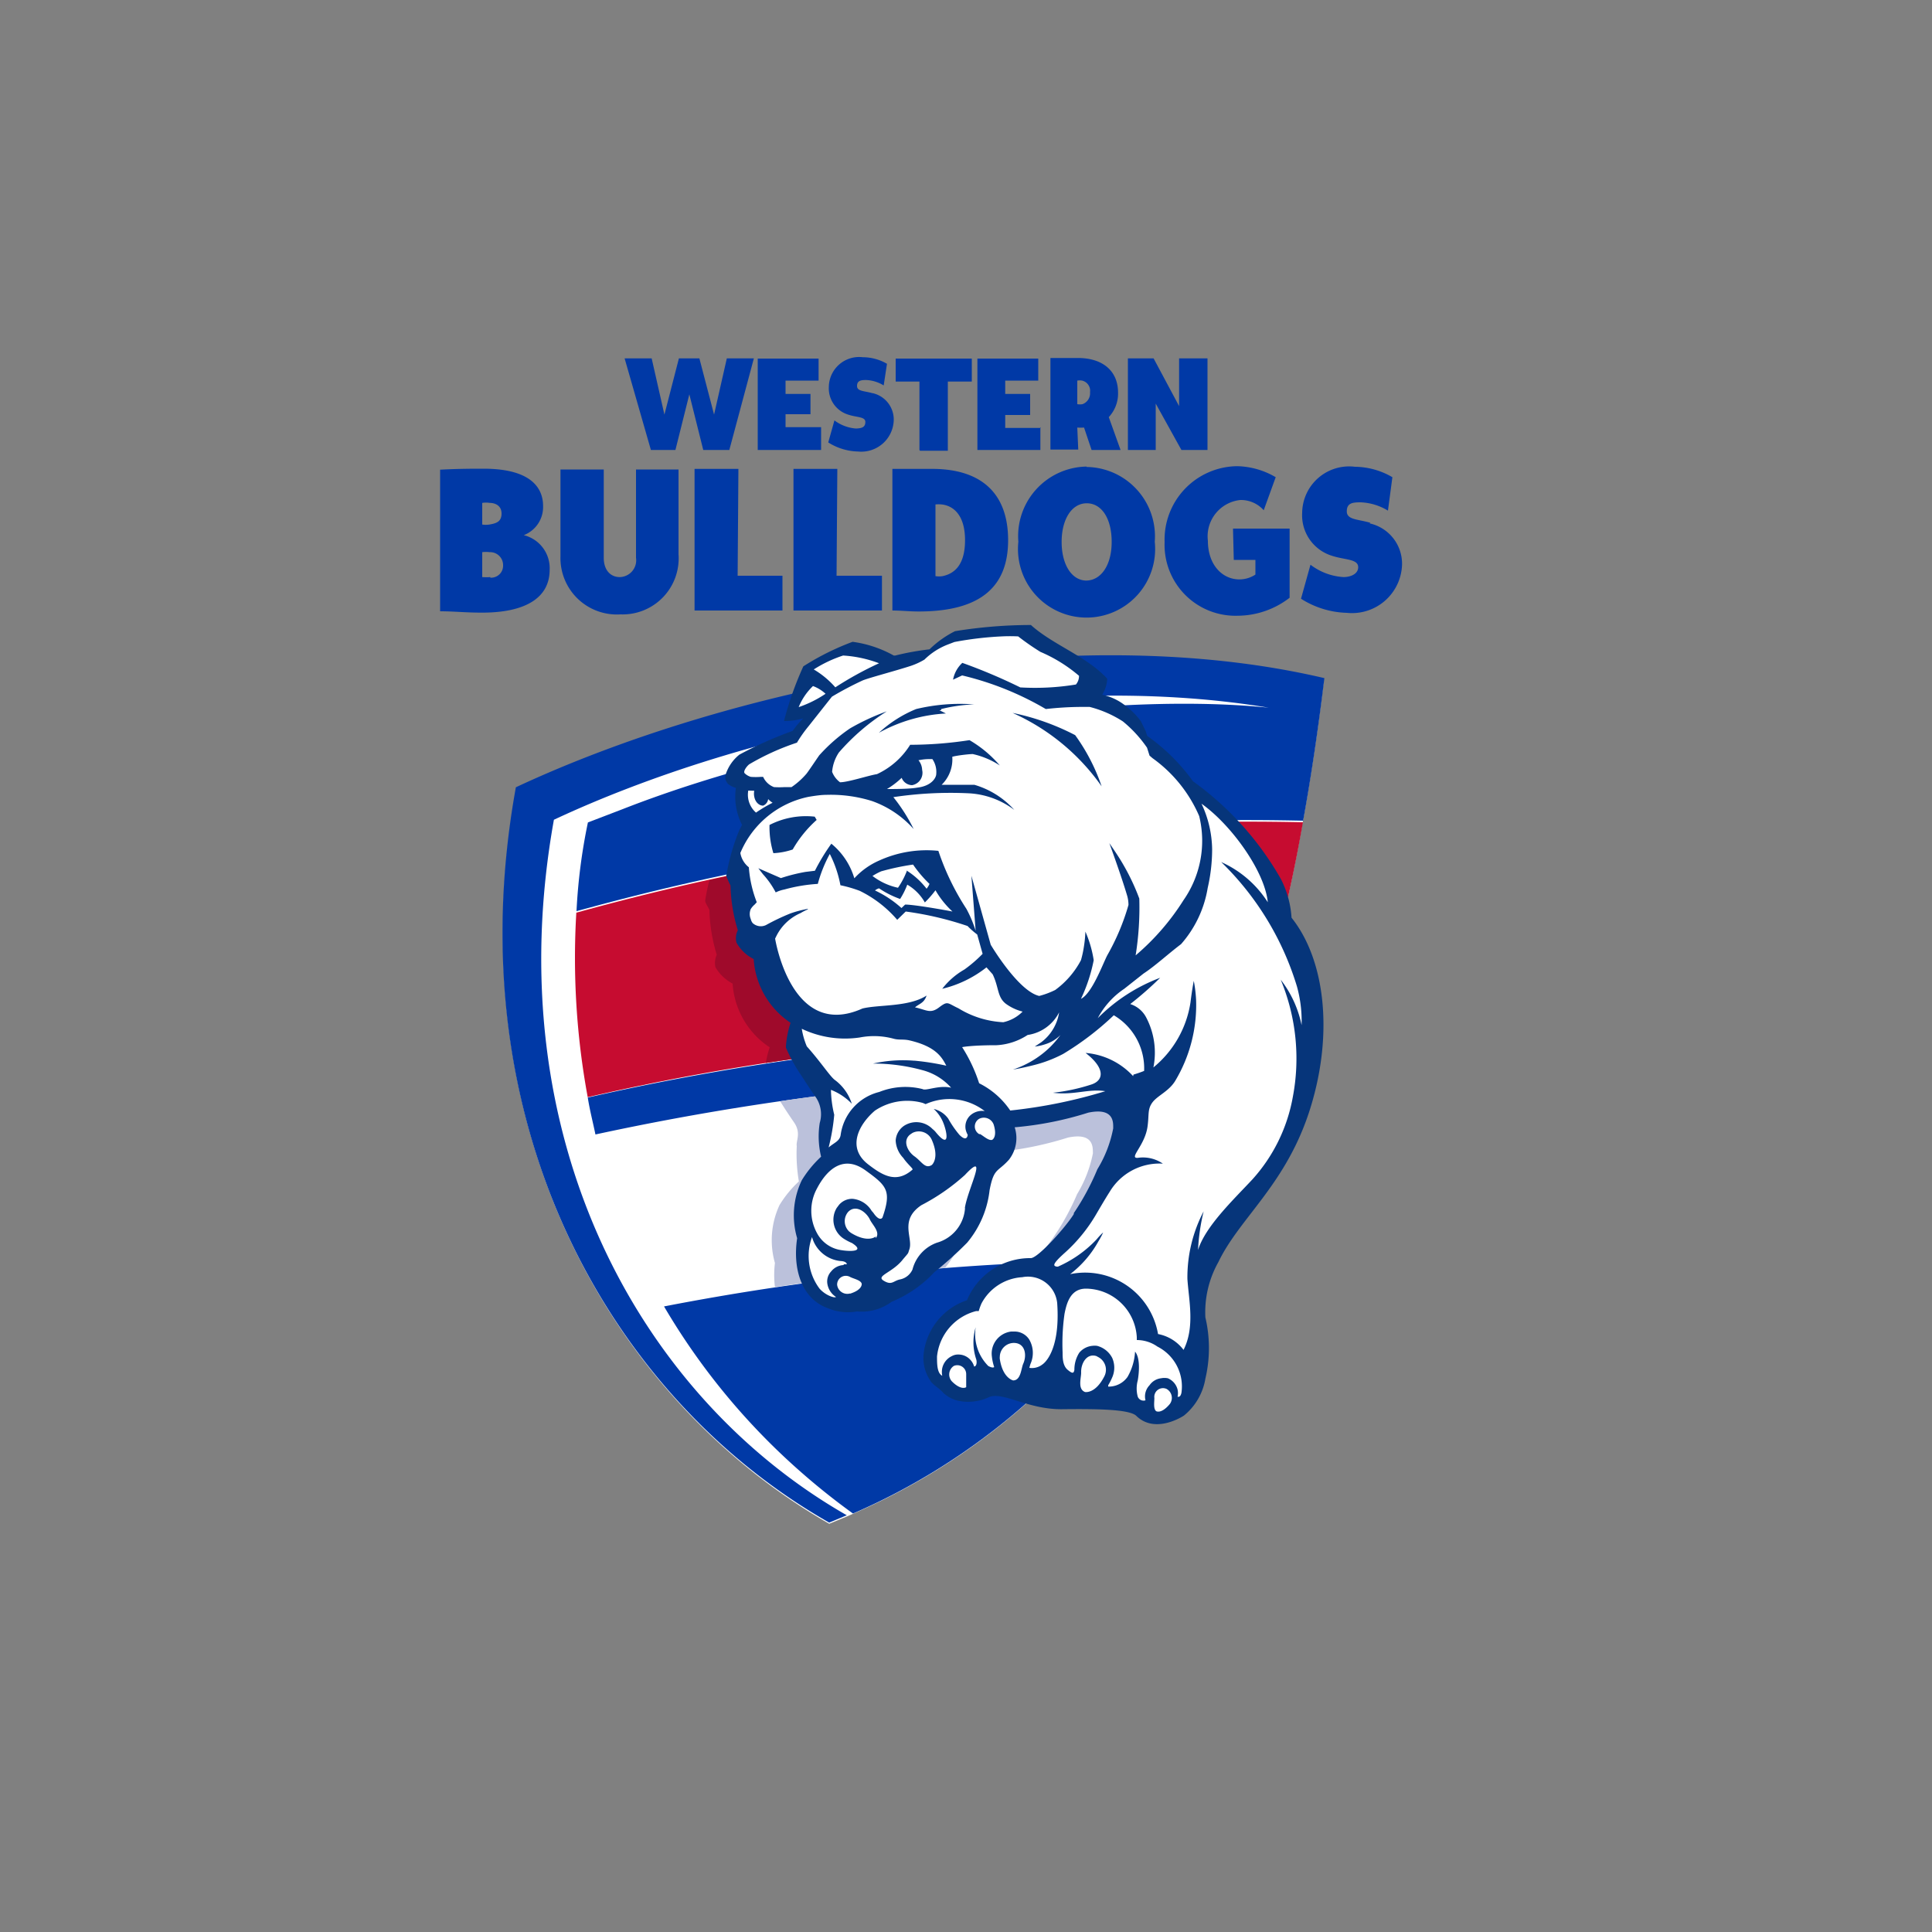 <svg id="Layer_1" data-name="Layer 1" xmlns="http://www.w3.org/2000/svg" viewBox="-7.5 -7.7 100 100"><rect x="-7.5" y="-7.7" width="100" height="100" fill="#808080" stroke="none"/><defs><style>.cls-1{fill:none;}.cls-2{fill:#fff;}.cls-3{fill:#0039a6;}.cls-4{fill:#c60c30;}.cls-5{fill:#bbc1db;}.cls-6{fill:#9f0a2b;}.cls-7{fill:#06357a;}</style></defs><title>western-bulldogs</title><path class="cls-1" d="M0,0H80V80H0Z"/><path class="cls-2" d="M59.92,34.9q.66-3.67,1.1-7.38c-13.56-3.18-30.86.53-41.81,5.65-3.11,17.31,4.84,31.5,16.21,38l.92-.38.34-.15A33.69,33.69,0,0,0,51.86,57.56M56.52,48c.24-.66.46-1.33.69-2m0,0A85,85,0,0,0,59.92,34.9m-8,22.64A48,48,0,0,0,56.52,48"/><path class="cls-2" d="M51.86,31.07h0"/><path class="cls-3" d="M26.87,59.92a34.86,34.86,0,0,0,6.78,8.3,36.1,36.1,0,0,0,3,2.42A33.82,33.82,0,0,0,51.87,57.55a124.13,124.13,0,0,0-14.31.75c-3.61.39-7.18.94-10.69,1.62M22.92,49.09c.1.65.27,1.3.4,1.93a138.46,138.46,0,0,1,33.21-3.08c.24-.66.47-1.34.69-2a131.07,131.07,0,0,0-34.3,3.17m-3.73-16c-3.12,17.33,4.85,31.53,16.23,38l.91-.38c-10.76-6.15-18.11-19.59-15.16-36,9.7-4.54,24.59-7.86,37-5.8-9.22-.94-23.77,1.46-33.44,5.25l-1.8.69a29.39,29.39,0,0,0-.59,4.59l.67-.18a129.8,129.8,0,0,1,36.94-4.5c.43-2.37.79-4.83,1.1-7.38-13.58-3.19-30.9.53-41.85,5.65"/><path class="cls-4" d="M33.74,36.93h0c-3.85.69-7.65,1.57-11.41,2.61a39.66,39.66,0,0,0,.59,9.55,124.79,124.79,0,0,1,15.49-2.57h0a131,131,0,0,1,18.81-.6,83.21,83.21,0,0,0,2.72-11.06,130.69,130.69,0,0,0-26.2,2.07"/><path class="cls-5" d="M47,56.38l0,0a11.23,11.23,0,0,1-1,1.23c2-.08,3.9-.11,5.86-.1a47.68,47.68,0,0,0,4.66-9.62A135.71,135.71,0,0,0,32.88,49.3s0,0,0,0c.28.45.55.85.73,1.11.37.55.08.94.13,1.21a8.43,8.43,0,0,0,.11,1.83,5.75,5.75,0,0,0-1,1.22,4.3,4.3,0,0,0-.24,3,5.22,5.22,0,0,0,0,1.25q4.4-.66,8.81-1h0a5.34,5.34,0,0,0,1.16-2.72c.21-1.17.42-.93,1-1.58a1.84,1.84,0,0,0,.3-1.68h.07a17.64,17.64,0,0,0,3.83-.76c1.4-.29,1.27.59,1.29.81a6.53,6.53,0,0,1-.82,2.12A12.83,12.83,0,0,1,47,56.38"/><path class="cls-6" d="M58.25,41.82a10,10,0,0,0-.64-2.73,14.41,14.41,0,0,0-3.51-4.23,130.19,130.19,0,0,0-24.88,3A10.46,10.46,0,0,0,29,38.91c0,.12.13.3.22.49a8.51,8.51,0,0,0,.38,2.32,1,1,0,0,0-.07.64,2.21,2.21,0,0,0,.89.85,4.28,4.28,0,0,0,1.92,3.3,4.79,4.79,0,0,0-.2.81,131,131,0,0,1,25.11-1.4c.41-1.29.8-2.6,1.14-3.92l-.12-.18"/><path class="cls-7" d="M38.76,26.23a6,6,0,0,0-2.13-.71,13.43,13.43,0,0,0-2.55,1.27,17.16,17.16,0,0,0-1,2.83,3.41,3.41,0,0,0,1-.14,4.31,4.31,0,0,0-.55.65,20.57,20.57,0,0,0-2.76,1.23,2.17,2.17,0,0,0-.7,1,.49.49,0,0,0,.13.53,1.09,1.09,0,0,0,.39.19h0A3.21,3.21,0,0,0,30.91,35a3.13,3.13,0,0,0-.25.54,10.87,10.87,0,0,0-.57,2.1,4.3,4.3,0,0,0,.22.49,8.57,8.57,0,0,0,.38,2.32.89.89,0,0,0-.07.64,2.09,2.09,0,0,0,.89.85,4.29,4.29,0,0,0,1.91,3.3,4.92,4.92,0,0,0-.24,1.2l0,.09A8.33,8.33,0,0,0,34,48c.29.46.57.87.75,1.13a1.56,1.56,0,0,1,.18,1.29A4.46,4.46,0,0,0,35,52.17a5.75,5.75,0,0,0-1,1.22,4.2,4.2,0,0,0-.24,3C33.52,58,34,59.51,35.32,60a2.7,2.7,0,0,0,1.54.18,2.6,2.6,0,0,0,1.79-.5,6.29,6.29,0,0,0,2.21-1.53,19.39,19.39,0,0,0,1.7-1.53,5.11,5.11,0,0,0,1.16-2.71c.22-1.17.42-.93,1-1.58a1.81,1.81,0,0,0,.3-1.68H45a17.49,17.49,0,0,0,3.83-.76c1.4-.29,1.28.59,1.29.81a6.3,6.3,0,0,1-.82,2.12,12.83,12.83,0,0,1-1.22,2.27l0,.05c-.4.65-1.83,2.26-2.22,2.28a3.54,3.54,0,0,0-3.31,2.18,3.32,3.32,0,0,0-2.24,2.75,2.11,2.11,0,0,0,.39,1.48c.15.19.45.35.63.57a1.7,1.7,0,0,0,.85.42,2.52,2.52,0,0,0,1.52-.21c.73-.29,2,.65,3.78.63s3.43,0,3.82.33c1,1,2.48,0,2.48,0a3.12,3.12,0,0,0,1.11-1.91,6.91,6.91,0,0,0,0-3.17,5.29,5.29,0,0,1,.67-2.86c1.12-2.34,3.57-4.05,4.79-8.06,1.16-3.8.74-7.59-1-9.77a5.1,5.1,0,0,0-.55-2,15.9,15.9,0,0,0-4.55-5.06,10.11,10.11,0,0,0-2.37-2.35,1.55,1.55,0,0,1-.07-.23l-.26-.53a3.8,3.8,0,0,0-.78-.79,2.89,2.89,0,0,0-1.22-.58,1.72,1.72,0,0,0,.26-.83c-1.06-1.16-2.81-1.75-3.95-2.78a24.61,24.61,0,0,0-3.93.32,5.3,5.3,0,0,0-1.32.94,13.54,13.54,0,0,0-1.77.32"/><path class="cls-2" d="M51.87,31h0M39.35,39.12c.38,0,1.55.19,2.45.36a4.63,4.63,0,0,1-.88-1.1,5.28,5.28,0,0,1-.55.63,2.47,2.47,0,0,0-.91-.92,3.94,3.94,0,0,1-.37.74A4.8,4.8,0,0,1,38,38.28a.53.53,0,0,0-.21.11,5.54,5.54,0,0,1,1.37.91Zm.11-1.74a4,4,0,0,1,1,.92,1,1,0,0,0,.15-.25,6.34,6.34,0,0,1-.85-1,12.73,12.73,0,0,0-1.65.35,3.21,3.21,0,0,0-.45.24,3.31,3.31,0,0,0,1.32.61,4.14,4.14,0,0,0,.47-.9ZM52.88,64.19a.45.45,0,0,0-.63.47c0,.2-.06.56.09.68,0,0,.26.17.71-.37A.53.53,0,0,0,52.88,64.19ZM52.41,62a1.86,1.86,0,0,0-1.07-.34v-.15A2.66,2.66,0,0,0,48.71,59c-.8,0-1,.74-1.11,1.3a10.92,10.92,0,0,0-.1,2c0,.27,0,.68.26.9s.32.18.35,0a1.63,1.63,0,0,1,.25-.88,1,1,0,0,1,.68-.36,1,1,0,0,1,.24,0,1.22,1.22,0,0,1,.79.63,1.25,1.25,0,0,1,0,1,3.17,3.17,0,0,1-.21.41s0,.07,0,.07a1.19,1.19,0,0,0,1-.5,2.93,2.93,0,0,0,.39-1.31c.3.36.19,1.21.14,1.49a1.6,1.6,0,0,0,0,.84.32.32,0,0,0,.4.19v0A.83.83,0,0,1,52,64a.84.84,0,0,1,.59-.36.89.89,0,0,1,.36,0,.86.86,0,0,1,.5.58.85.85,0,0,1,0,.38c.08,0,.15,0,.2-.2A2.31,2.31,0,0,0,52.41,62Zm-3.16.49c-.51-.16-.81.39-.79.86,0,.28-.19.85.2,1,0,0,.53.11,1-.81a.74.74,0,0,0-.32-1ZM59.87,45.36a6.7,6.7,0,0,0-.24-2,15.06,15.06,0,0,0-3.92-6.44A5.54,5.54,0,0,1,58.12,39c-.15-1.59-1.88-4-3.43-5.1a5.7,5.7,0,0,1,.55,2.36,9,9,0,0,1-.23,2,5.82,5.82,0,0,1-1.38,2.91c-.64.48-1.33,1.12-1.94,1.52l-1,.79A4.2,4.2,0,0,0,49.32,45a9,9,0,0,1,3.23-2.09A17.54,17.54,0,0,1,51,44.27a1.41,1.41,0,0,1,.83.7,3.92,3.92,0,0,1,.37,2.58,5.39,5.39,0,0,0,1.92-3.37c.08-.67.17-1.11.17-1.11a6.82,6.82,0,0,1,.12,1,7.63,7.63,0,0,1-1.09,4.19c-.33.53-.91.75-1.17,1.1s-.17.62-.25,1.22c-.12,1-1,1.68-.51,1.65a1.82,1.82,0,0,1,1.3.3A3,3,0,0,0,49.93,54c-.21.32-.68,1.13-.68,1.13a8.26,8.26,0,0,1-1.62,2c-.73.65-.59.69-.44.73l.07,0a6.12,6.12,0,0,0,2-1.41,3.26,3.26,0,0,1,.34-.36,3.66,3.66,0,0,1-.24.45,5.48,5.48,0,0,1-1.47,1.71,3.83,3.83,0,0,1,4.55,3.1,2.15,2.15,0,0,1,1.32.82c.6-1.18.27-2.58.2-3.67a7.35,7.35,0,0,1,.84-3.5,10.56,10.56,0,0,0-.29,2c.38-1.22,1.8-2.57,2.81-3.65a8.61,8.61,0,0,0,2.09-4.24,10.63,10.63,0,0,0-.62-6.1A5.66,5.66,0,0,1,59.87,45.36ZM42.44,54.83c.15-1,1.26-3.06,0-1.71a10.66,10.66,0,0,1-2.25,1.56c-1.16.78-.42,1.69-.62,2.28-.09.26,0,.13-.33.52-.54.7-1.43.85-1,1.11s.49,0,.86-.07a.9.9,0,0,0,.63-.51A2,2,0,0,1,41,56.62a2,2,0,0,0,1.45-1.79ZM41.87,63a.53.53,0,0,0-.1.8c.49.49.74.3.74.3s0-.48,0-.68A.46.46,0,0,0,41.87,63ZM45,61.81a.73.73,0,0,0-.75.71.48.48,0,0,0,0,.12c.15,1,.69,1.11.69,1.11.4,0,.41-.6.52-.86C45.66,62.45,45.57,61.83,45,61.81Zm.37-3.4a2.56,2.56,0,0,0-2.07,1.36,3,3,0,0,0-.14.39l-.13,0A2.71,2.71,0,0,0,41,62.51c0,.39,0,.86.27,1h0a1,1,0,0,1,0-.39.91.91,0,0,1,.5-.63.66.66,0,0,1,.34-.08.83.83,0,0,1,.63.29.82.82,0,0,1,.18.33c.11,0,.16-.18.11-.37A2.73,2.73,0,0,1,43,61a2.34,2.34,0,0,0,.65,2s.21.13.31.06a2.62,2.62,0,0,1-.12-.54,1.15,1.15,0,0,1,1-1.3h.18a.9.9,0,0,1,.75.41,1.38,1.38,0,0,1,.07,1.26,1.91,1.91,0,0,0-.06.21h0a.88.88,0,0,0,.68-.18s.94-.58.76-3.17A1.52,1.52,0,0,0,45.4,58.41ZM42.76,50a.91.91,0,0,1,.71-.19,3,3,0,0,0-3.06-.36l-.14-.06a3,3,0,0,0-2.49.4c-.86.74-1.45,1.93-.34,2.78.75.58,1.46,1,2.29.27.05-.05-.25-.27-.48-.61a1.38,1.38,0,0,1-.39-.9,1,1,0,0,1,.42-.75,1.17,1.17,0,0,1,1.49.16,1,1,0,0,1,.18.18c.77.93.56-.11.33-.61a1.93,1.93,0,0,0-.45-.61,1.28,1.28,0,0,1,.75.5,5.24,5.24,0,0,0,.58.84c.27.27.4.21.43,0a1,1,0,0,1-.11-.29A.79.79,0,0,1,42.76,50ZM39.64,51c-.44.3-.19.88.19,1.15s.55.67.9.45c0,0,.42-.35,0-1.3a.73.73,0,0,0-1-.36Zm3.59,0c.18.1.44.35.62.3,0,0,.29-.13.08-.8a.54.54,0,0,0-.75-.29.46.46,0,0,0,0,.79Zm-7.06,6.74.16,0c0-.07-.08-.16-.33-.17a1.71,1.71,0,0,1-1.47-1.24A2.82,2.82,0,0,0,34.92,59c.32.36.79.5.85.43a1,1,0,0,1-.45-.71.76.76,0,0,1,.2-.61A.87.87,0,0,1,36.17,57.78Zm15-9.82a5.73,5.73,0,0,0,.55-.19,3.19,3.19,0,0,0-1.57-2.88,15,15,0,0,1-2.62,2,6.8,6.8,0,0,1-1.6.6c-.36.09-.69.16-1,.21a5,5,0,0,0,1.93-1.17,5.25,5.25,0,0,0,.53-.62,1.87,1.87,0,0,1-.79.48,2.62,2.62,0,0,1-.54.12l.33-.22a2.38,2.38,0,0,0,.93-1.55,2.18,2.18,0,0,1-1.63,1.17h0a3.24,3.24,0,0,1-1.61.53c-1.34,0-1.78.1-1.78.1a8,8,0,0,1,.88,1.87,4.2,4.2,0,0,1,1.61,1.41,26,26,0,0,0,4.92-1c-.87-.14-1.62.22-2.71.08a9.73,9.73,0,0,0,2-.43c.65-.22.7-.85-.31-1.63A3.75,3.75,0,0,1,51.15,48ZM32.33,35a4.13,4.13,0,0,1,2.34-.43l.1.17a6.12,6.12,0,0,0-1.24,1.53,3.64,3.64,0,0,1-1,.19A4.59,4.59,0,0,1,32.33,35ZM44.91,29.2a12.43,12.43,0,0,1,3.24,1.15A10,10,0,0,1,49.52,33,11.22,11.22,0,0,0,44.91,29.2Zm-3.71-.14-.08,0,.34.17a8.06,8.06,0,0,0-3.47,1,6.4,6.4,0,0,1,1.93-1.23,9.72,9.72,0,0,1,3-.24,8.1,8.1,0,0,0-1.7.24ZM34.29,39.38a2.72,2.72,0,0,0-.35.18,2.52,2.52,0,0,0-1.27,1.22l-.05.1s.83,5.28,4.52,3.62c.85-.21,2.39-.07,3.32-.67-.13.39-.36.41-.6.61.6.13.79.35,1.25,0s.42-.22,1,.05a4.89,4.89,0,0,0,2.32.72,2,2,0,0,0,1-.55,2.5,2.5,0,0,1-.86-.4c-.46-.35-.36-.85-.69-1.53l-.32-.36a5.9,5.9,0,0,1-2.29,1.11,3.88,3.88,0,0,1,1.15-1,7,7,0,0,0,.94-.81l-.28-1a4.14,4.14,0,0,1-.5-.44,17,17,0,0,0-3.2-.75l-.44.43A6.06,6.06,0,0,0,37,38.41a6.61,6.61,0,0,0-1-.29,6,6,0,0,0-.55-1.62,7,7,0,0,0-.62,1.55,8.34,8.34,0,0,0-1.73.29,1.83,1.83,0,0,0-.45.15,4.44,4.44,0,0,0-.65-.93l-.25-.32,1.17.51a9,9,0,0,1,1.27-.32l.49-.06a10.63,10.63,0,0,1,.85-1.4,3.64,3.64,0,0,1,1.19,1.79,3.81,3.81,0,0,1,1.29-.92,5.93,5.93,0,0,1,3.06-.5,13,13,0,0,0,1.45,3,6.26,6.26,0,0,1,.48,1.14l-.22-2.85,1,3.57s1.42,2.4,2.51,2.65a4.29,4.29,0,0,0,.83-.31A4.52,4.52,0,0,0,48.45,42a5.53,5.53,0,0,0,.16-.75,6.21,6.21,0,0,0,.07-.73A5.91,5.91,0,0,1,49.11,42,8.36,8.36,0,0,1,48.45,44c.57-.28,1.11-1.76,1.36-2.25a11.83,11.83,0,0,0,1.1-2.61,1.74,1.74,0,0,0-.06-.45c-.25-.85-.66-2-.93-2.75.28.41.52.76.73,1.13a11.38,11.38,0,0,1,.82,1.74,15.66,15.66,0,0,1-.19,2.94,12.43,12.43,0,0,0,2.48-2.86,5.37,5.37,0,0,0,.81-4.35,7.16,7.16,0,0,0-2.42-3L52,31.41,51.87,31a6.52,6.52,0,0,0-1.25-1.36,5.83,5.83,0,0,0-1.72-.75l-.51,0a17.32,17.32,0,0,0-1.76.11,15.68,15.68,0,0,0-4.33-1.74l-.47.22a1.57,1.57,0,0,1,.48-.87,28.57,28.57,0,0,1,3,1.27,13.08,13.08,0,0,0,2.88-.15.69.69,0,0,0,.16-.45,7.76,7.76,0,0,0-2-1.24,13,13,0,0,1-1.15-.8,8.4,8.4,0,0,0-.85,0,17.56,17.56,0,0,0-2.45.29l-.34.13a3.55,3.55,0,0,0-1.21.78,3.6,3.6,0,0,1-.69.32c-.86.28-2.14.61-2.51.76a17.12,17.12,0,0,0-1.59.84l-1.21,1.53a6.9,6.9,0,0,0-.6.85,12.71,12.71,0,0,0-2.47,1.12c-.13.1-.32.36-.24.46a.76.76,0,0,0,.32.19,3.28,3.28,0,0,0,.52,0H32a1,1,0,0,0,.56.53,4.39,4.39,0,0,0,.56,0l.35,0a3.91,3.91,0,0,0,.78-.7c.15-.2.36-.52.65-.94A8.73,8.73,0,0,1,36.5,30a11.66,11.66,0,0,1,1.9-.88,11.14,11.14,0,0,0-2.48,2.13,2.12,2.12,0,0,0-.35,1,1.22,1.22,0,0,0,.41.54c.42,0,1.5-.36,1.91-.42a4,4,0,0,0,1.72-1.52,20.35,20.35,0,0,0,3.07-.24,6.08,6.08,0,0,1,1.57,1.31,4.22,4.22,0,0,0-1.4-.59c-.19,0-.81.07-1.06.14a1.84,1.84,0,0,1-.55,1.45c.35,0,1,0,1.69,0A4.45,4.45,0,0,1,45,34.22a4.27,4.27,0,0,0-2.38-.86,19.85,19.85,0,0,0-3.88.2,9,9,0,0,1,1.05,1.65,5.22,5.22,0,0,0-2.16-1.45,7.18,7.18,0,0,0-2.32-.32c-.32,0-.63.05-.94.1a4.89,4.89,0,0,0-3.55,2.91,1.2,1.2,0,0,0,.44.74A6.2,6.2,0,0,0,31.67,39l-.11.12a1,1,0,0,0-.2.23.66.66,0,0,0,0,.52.51.51,0,0,0,.1.21.62.62,0,0,0,.69.1,11.36,11.36,0,0,1,1.26-.6,5.54,5.54,0,0,1,.92-.24Zm-3.06-6.16a1.23,1.23,0,0,0,.4,1.14,7.22,7.22,0,0,1,.86-.51,1,1,0,0,1-.23-.19A.42.42,0,0,1,32,34c-.21,0-.41-.18-.46-.47a.76.76,0,0,1,0-.3Zm8.48-.28a.59.59,0,0,1-.54-.38,4.27,4.27,0,0,1-.76.58c.36,0,1.16,0,1.55-.07.79-.09,1-.54,1-.71a1.18,1.18,0,0,0-.2-.77c-.29,0-.4,0-.72.06l0,0a.83.83,0,0,1,.19.5A.65.65,0,0,1,39.71,32.94ZM38.18,55.31c.48-1.39.21-1.64-.88-2.43s-1.95-.14-2.51.93a2.41,2.41,0,0,0,0,2.32A1.69,1.69,0,0,0,36,57c.52.09,1.3.09.6-.36a2.78,2.78,0,0,1-.42-.22,1.17,1.17,0,0,1-.37-1.6l.12-.16a.9.9,0,0,1,.69-.31,1.29,1.29,0,0,1,1,.63,1,1,0,0,1,.13.16C38.07,55.56,38.18,55.31,38.18,55.31Zm-3.6-27.5a3.14,3.14,0,0,0-.74,1.09,5.82,5.82,0,0,0,1.39-.69A1.94,1.94,0,0,0,34.58,27.81ZM36.5,59.26c.67-.21.6-.52.6-.52-.05-.18-.41-.25-.59-.34a.45.45,0,0,0-.68.4.53.53,0,0,0,.67.45Zm1.33-2.87c.26-.32-.2-.71-.32-1-.23-.42-.76-.75-1.12-.35a.74.74,0,0,0,.06,1l.09.07c.89.55,1.29.19,1.29.19Zm2-9.19a13,13,0,0,1,1.65.26c-.22-.42-.52-1-1.95-1.32-.32-.06-.51,0-.79-.08A3.88,3.88,0,0,0,37,46a5.21,5.21,0,0,1-3-.45,3.89,3.89,0,0,0,.26.91c.76.85,1.22,1.59,1.48,1.76a2.46,2.46,0,0,1,.85,1.21,3,3,0,0,0-1.08-.72A5.85,5.85,0,0,0,35.68,50a10.49,10.49,0,0,1-.29,1.69c.31-.26.56-.32.62-.63a2.66,2.66,0,0,1,2-2.24,3.64,3.64,0,0,1,2.24-.15c.18.11.85-.22,1.48-.07a3,3,0,0,0-1.49-.91,9.59,9.59,0,0,0-2.55-.34A7.11,7.11,0,0,1,39.79,47.2Zm-4.1-19.32A17.84,17.84,0,0,1,38,26.63a6.33,6.33,0,0,0-1.86-.4,6.65,6.65,0,0,0-1.52.72,4.58,4.58,0,0,1,1.12.93Z"/><path class="cls-3" d="M37.65,12.65c-.41-.12-.79-.09-.79-.37s.2-.31.47-.31a1.87,1.87,0,0,1,.91.28l.17-1.12a2.5,2.5,0,0,0-1.25-.34,1.57,1.57,0,0,0-1.76,1.54,1.42,1.42,0,0,0,1,1.43c.44.15.89.1.89.38s-.19.33-.49.34a2.12,2.12,0,0,1-1.11-.42l-.32,1.14a3,3,0,0,0,1.54.47,1.68,1.68,0,0,0,1.85-1.62,1.4,1.4,0,0,0-1.09-1.4Zm3.64,9.47a1.15,1.15,0,0,1-.37,0V18.41a1.69,1.69,0,0,1,.32,0c.57.06,1.21.51,1.21,1.85S41.85,22,41.29,22.12Zm-.45-5.55c-.83,0-1.55,0-2.15,0v7.33c.48,0,.88.05,1.36.05,3.18,0,4.63-1.26,4.63-3.69S43.29,16.6,40.84,16.57Zm-5,0H33.57v7.33h4.58V22.1H35.8Zm-5.12,0H28.45v7.33H33V22.1H30.68Zm25.64,4.71h1.12v.76a1.51,1.51,0,0,1-.83.25c-.88,0-1.63-.75-1.63-2a1.89,1.89,0,0,1,1.68-2.11,1.58,1.58,0,0,1,1.21.53L58.53,17a4.09,4.09,0,0,0-2-.57,3.8,3.8,0,0,0-3.75,3.93,3.67,3.67,0,0,0,3.79,3.81,4.43,4.43,0,0,0,2.68-.93V19.66H56.32Zm7.07-1.92c-.64-.19-1.22-.15-1.22-.59s.3-.47.72-.47a2.94,2.94,0,0,1,1.41.43L64.57,17a3.91,3.91,0,0,0-1.94-.54,2.43,2.43,0,0,0-2.73,2.39,2.19,2.19,0,0,0,1.52,2.21c.68.23,1.38.16,1.38.6,0,.29-.29.5-.75.51a3.12,3.12,0,0,1-1.72-.64l-.49,1.76a4.64,4.64,0,0,0,2.37.73,2.59,2.59,0,0,0,2.86-2.51A2.14,2.14,0,0,0,63.39,19.39ZM55,15.59V10.85H53.53v2.47l-1.32-2.47H50.88v4.74h1.44v-2.4l1.33,2.4Zm-24.75,0,1.27-4.74H30.12l-.66,2.91-.76-2.91H27.64l-.75,2.91-.66-2.91h-1.4l1.36,4.74h1.27l.72-2.88.72,2.88Zm18.49,6.76c-.77,0-1.29-.83-1.29-2s.52-2,1.3-2,1.29.8,1.29,2S49.49,22.35,48.71,22.35Zm0-5.9a3.6,3.6,0,0,0-3.53,3.89,3.55,3.55,0,1,0,7.06,0,3.59,3.59,0,0,0-3.53-3.87Zm-2.36-2H44.53v-.67h1.29V12.69H44.53V12h1.71V10.86H43.09v4.73h3.26V14.41Zm-6.26,1.18h1.44V12.05h1.24V10.86H38.86v1.19h1.23v3.54ZM35,14.41H33.16v-.67h1.29V12.69H33.16V12h1.71V10.86H31.72v4.73H35V14.41ZM48.26,12a.71.71,0,0,1,.25,0,.54.54,0,0,1,.41.6.6.6,0,0,1-.39.62.82.82,0,0,1-.27,0V12Zm0,2.43a2.18,2.18,0,0,0,.35,0L49,15.59H50.5l-.61-1.7a1.78,1.78,0,0,0,.48-1.27c0-1.08-.74-1.76-2-1.79-.4,0-1.07,0-1.5,0v4.74h1.44ZM25.42,21.17a.87.87,0,0,1-.84,1c-.48,0-.83-.36-.83-1V16.6H21.51v4.5a2.92,2.92,0,0,0,3.11,3,2.9,2.9,0,0,0,3-3.11V16.6H25.42Zm-7.54,1a2.68,2.68,0,0,1-.42,0V20.88a1.47,1.47,0,0,1,.38,0,.67.67,0,0,1,.7.68A.62.62,0,0,1,17.88,22.2Zm-.42-3.84a1.25,1.25,0,0,1,.39,0c.25,0,.61.12.61.55s-.28.51-.63.57a1.18,1.18,0,0,1-.37,0ZM19.61,20a1.56,1.56,0,0,0,1-1.51c0-.84-.51-1.93-3.08-1.93-.57,0-1.28,0-2.25.05v7.33c.72,0,1.31.07,2.17.07,2.19,0,3.5-.73,3.5-2.22A1.76,1.76,0,0,0,19.61,20Z"/><path class="cls-1" d="M0,0H80V80H0Z"/></svg>
